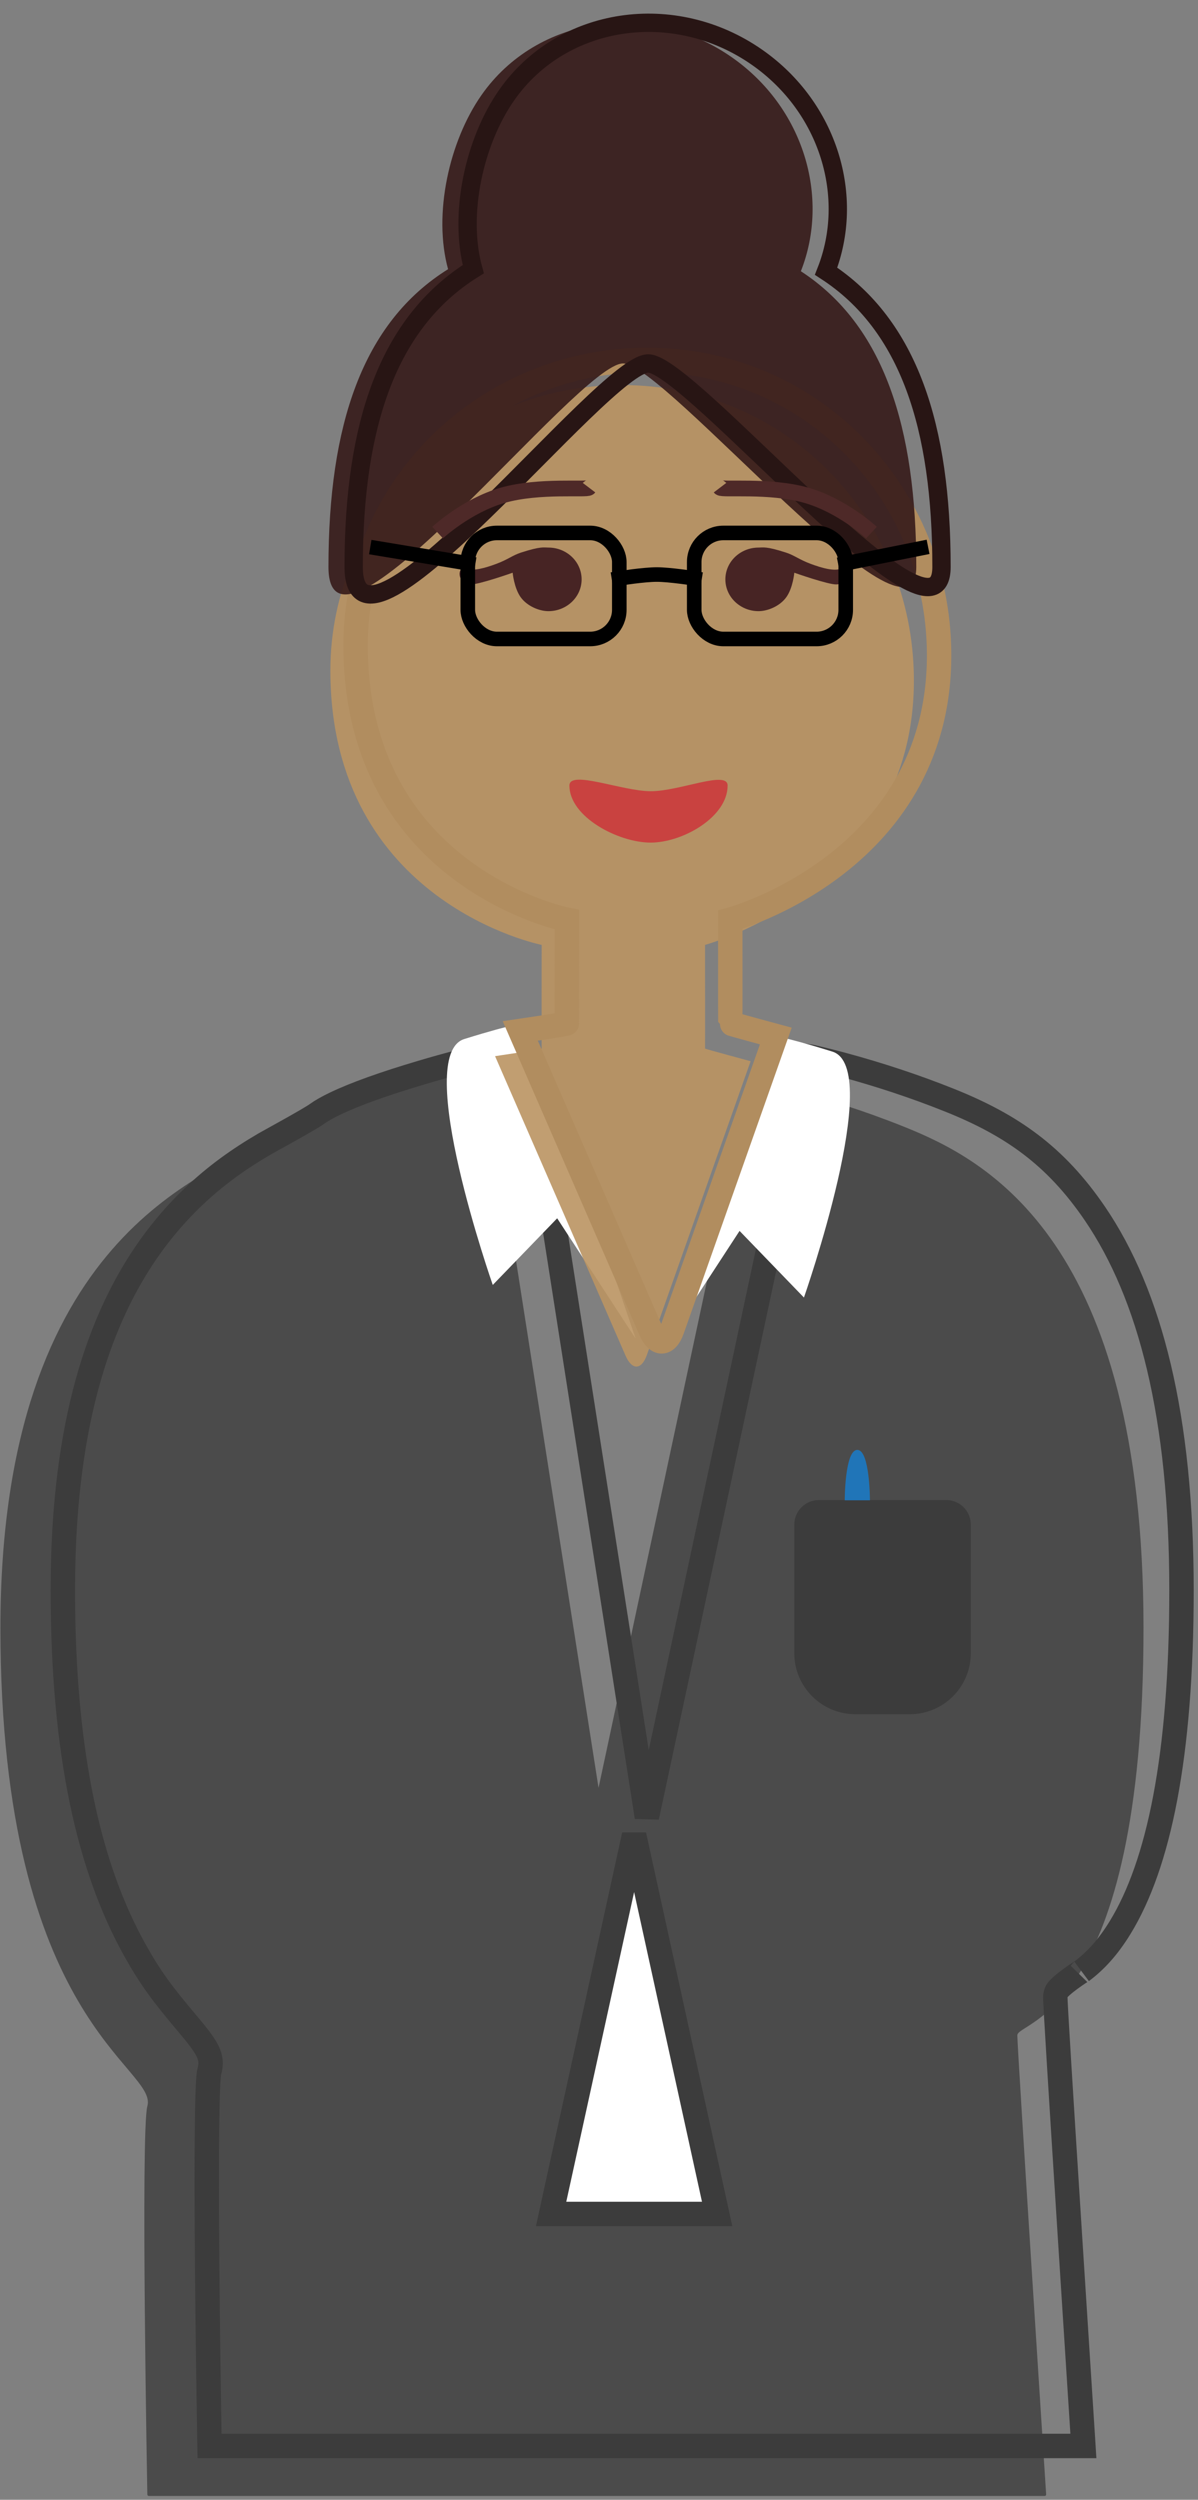 <?xml version="1.0" encoding="UTF-8"?>
<svg width="58px" height="121px" viewBox="0 0 58 121" version="1.1" xmlns="http://www.w3.org/2000/svg" xmlns:xlink="http://www.w3.org/1999/xlink">
    <rect x="0" y="0" width="58" height="121" fill="#808080" stroke="none"/>
    <!-- Generator: Sketch 52.6 (67491) - http://www.bohemiancoding.com/sketch -->
    <title>Admin</title>
    <desc>Created with Sketch.</desc>
    <g id="Page-1" stroke="none" stroke-width="1" fill="none" fill-rule="evenodd">
        <g id="Admin">
            <g id="Clothes" transform="translate(0, 48.914)">
                <g id="Body" transform="translate(0, 1.61)">
                    <path d="M12.561,4.753 C14.861,3.083 23.525,1.181 23.525,1.181 L28.978,36.016 L36.313,1.739 C36.313,1.739 39.807,2.424 43.783,4.021 C47.759,5.618 55.362,9.509 55.362,28.274 C55.362,47.038 49.253,47.3 49.253,47.994 C49.253,48.687 50.648,70.214 50.648,70.214 C50.65,70.257 50.621,70.292 50.582,70.292 L7.205,70.292 C7.166,70.292 7.134,70.263 7.133,70.213 C7.133,70.213 6.806,52.592 7.134,51.425 C7.663,49.543 0.021,47.425 0.021,28.274 C0.021,9.122 10.26,6.422 12.561,4.753 Z" id="Fill---Suit" fill="#4A4A4A" opacity="0.965"></path>
                    <path d="M10.145,67.871 L52.452,67.871 C52.446,67.772 52.438,67.649 52.428,67.496 C52.38,66.758 52.327,65.935 52.27,65.048 C52.107,62.511 51.943,59.964 51.791,57.572 C51.782,57.437 51.782,57.437 51.774,57.303 C51.342,50.526 51.092,46.484 51.092,46.164 C51.092,46.072 51.11,45.982 51.144,45.899 C51.266,45.59 52.452,44.831 52.364,44.897 C53.032,44.398 53.643,43.738 54.234,42.772 C56.087,39.74 57.201,34.539 57.201,26.444 C57.201,18.055 55.691,12.154 53.005,8.213 C51.095,5.41 48.971,3.936 45.993,2.74 C44.277,2.051 42.525,1.48 40.833,1.022 C40.241,0.862 39.699,0.728 39.219,0.618 C39.212,0.616 39.204,0.614 39.197,0.613 L31.318,37.432 L25.469,0.068 C25.11,0.151 24.716,0.245 24.296,0.348 C22.954,0.678 21.613,1.034 20.363,1.406 C18.607,1.928 17.179,2.435 16.208,2.904 C15.843,3.08 15.55,3.247 15.338,3.401 C14.981,3.66 13.007,4.735 12.835,4.835 C11.533,5.594 10.422,6.395 9.357,7.412 C5.37,11.221 3.043,17.199 3.043,26.444 C3.043,34.408 4.327,39.927 6.537,43.883 C7.287,45.226 7.869,46.004 9.063,47.418 C10.087,48.632 10.333,49.046 10.133,49.755 C10.019,50.162 9.984,53.723 10.028,58.954 C10.04,60.482 10.059,62.107 10.081,63.775 C10.097,64.933 10.114,66.043 10.131,67.066 C10.136,67.36 10.141,67.629 10.145,67.871 Z" id="Outline---Suit" stroke="#3C3C3C" stroke-width="1.182"></path>
                    <polygon id="Bottom-of-shirt" stroke="#3C3C3C" stroke-width="1.182" fill="#FFFFFF" points="30.7 38.3 34.72 56.642 26.681 56.642"></polygon>
                </g>
                <g id="Lapels" transform="translate(21.202, 0)" fill="#FFFFFF">
                    <path d="M2.655,13.283 L5.773,10.057 L9.569,15.876 L4.373,0.571 C4.373,0.571 3.799,0.594 1.278,1.379 C-1.243,2.165 2.655,13.283 2.655,13.283 Z" id="Left"></path>
                    <path d="M13.032,13.893 L16.149,10.667 L19.945,16.486 L14.75,1.181 C14.75,1.181 14.175,1.204 11.655,1.989 C9.134,2.774 13.032,13.893 13.032,13.893 Z" id="Right" transform="translate(15.376, 8.833) scale(-1, 1) translate(-15.376, -8.833) "></path>
                </g>
            </g>
            <g id="Face" transform="translate(15.838, 0.494)">
                <path d="M14.448,65.128 C14.759,65.841 15.219,65.83 15.479,65.095 L20.502,50.874 C20.502,50.874 18.294,50.278 18.296,50.262 C18.302,50.219 18.296,45.243 18.296,45.243 C18.296,45.243 28.735,42.418 28.399,31.96 C28.154,24.34 22.077,18.145 14.278,18.145 C6.479,18.145 0.157,24.33 0.157,31.96 C0.157,43.219 10.387,45.243 10.387,45.243 C10.387,45.243 10.379,50.177 10.387,50.262 C10.39,50.297 8.13,50.629 8.13,50.629 L14.448,65.128 Z" id="Path" fill="#BA9462" opacity="0.906"></path>
                <path d="M15.668,63.908 C15.979,64.622 16.44,64.61 16.7,63.875 L21.722,49.654 C21.722,49.654 19.515,49.058 19.517,49.042 C19.523,48.999 19.517,44.023 19.517,44.023 C19.517,44.023 29.956,41.198 29.62,30.74 C29.375,23.121 23.298,16.926 15.499,16.926 C7.7,16.926 1.378,23.111 1.378,30.74 C1.378,41.999 11.608,44.023 11.608,44.023 C11.608,44.023 11.6,48.957 11.608,49.042 C11.611,49.078 9.351,49.409 9.351,49.409 L15.668,63.908 Z" id="Path" stroke="#B18D5F" stroke-width="1.182"></path>
                <g id="Mouth" transform="translate(11.718, 37.213)" fill="#C94240">
                    <path d="M3.942,3.079 C5.497,3.079 7.671,1.842 7.671,0.316 C7.671,-0.44 5.337,0.598 3.942,0.592 C2.546,0.585 0.011,-0.454 0.011,0.316 C0.011,1.842 2.387,3.079 3.942,3.079 Z" id="Oval"></path>
                </g>
                <g id="Eyes" transform="translate(6.409, 26.004)" fill="#472424">
                    <path d="M1.609,3.085 C2.039,3.085 2.639,2.851 2.957,2.401 C3.274,1.951 3.339,1.224 3.339,1.224 C3.339,1.224 5.001,1.812 5.385,1.791 C6.046,1.755 6.051,0.875 5.589,1.035 C5.244,1.155 4.688,1.003 4.127,0.794 C3.567,0.586 3.346,0.382 2.938,0.25 C1.972,-0.063 1.834,0.007 1.609,0.007 C0.72,0.007 -8.30741925e-07,0.696 -8.30741925e-07,1.546 C-8.30741925e-07,2.396 0.72,3.085 1.609,3.085 Z" id="Left" transform="translate(2.956, 1.543) scale(-1, 1) translate(-2.956, -1.543) "></path>
                    <path d="M14.479,3.085 C14.909,3.085 15.509,2.851 15.827,2.401 C16.145,1.951 16.209,1.224 16.209,1.224 C16.209,1.224 17.871,1.812 18.256,1.791 C18.916,1.755 18.921,0.875 18.46,1.035 C18.115,1.155 17.558,1.003 16.998,0.794 C16.438,0.586 16.216,0.382 15.808,0.25 C14.843,-0.063 14.704,0.007 14.479,0.007 C13.591,0.007 12.871,0.696 12.871,1.546 C12.871,2.396 13.591,3.085 14.479,3.085 Z" id="Right"></path>
                </g>
                <g id="Hair">
                    <path d="M5.855,12.536 C5.124,9.873 5.906,6.346 7.475,4.105 C10.151,0.284 15.58,-0.531 19.601,2.285 C23.065,4.71 24.355,9.039 22.935,12.635 C26.957,15.252 28.523,20.198 28.523,26.948 C28.523,31.772 16.349,17.098 14.325,17.098 C12.156,17.098 0.064,32.875 0.064,26.948 C0.064,20.111 1.698,15.126 5.855,12.536 Z" id="Fill" fill="#371C1B" opacity="0.915"></path>
                    <path d="M7.075,12.536 C6.345,9.873 7.127,6.346 8.696,4.105 C11.372,0.284 16.8,-0.531 20.822,2.285 C24.286,4.71 25.575,9.039 24.156,12.635 C28.178,15.252 29.744,20.198 29.744,26.948 C29.744,31.772 17.57,17.098 15.546,17.098 C13.376,17.098 1.285,32.875 1.285,26.948 C1.285,20.111 2.919,15.126 7.075,12.536 Z" id="Outline" stroke="#281514" stroke-width="0.887"></path>
                </g>
                <path d="M12.679,23.111 C12.584,23.236 10.272,22.978 8.515,23.476 C6.759,23.974 5.348,25.285 5.348,25.285" id="Left" stroke="#4E2928" stroke-width="0.761"></path>
                <path d="M26.354,23.111 C26.259,23.236 23.947,22.978 22.19,23.476 C20.434,23.974 19.023,25.285 19.023,25.285" id="Right" stroke="#4E2928" stroke-width="0.761" transform="translate(22.688, 24.198) scale(-1, 1) translate(-22.688, -24.198) "></path>
            </g>
            <g id="Glasses" transform="translate(17.91, 25.445)" stroke="#000000" stroke-width="0.705">
                <rect id="Rectangle-2" x="15.7" y="0.352" width="7.335" height="5.132" rx="1.409"></rect>
                <path d="M23.022,1.824 L26.676,1.094" id="Line" stroke-linecap="square"></path>
                <path d="M4.751,1.824 L0.365,1.094" id="Line" stroke-linecap="square"></path>
                <path d="M12.059,2.554 C12.059,2.554 13.262,2.365 13.886,2.365 C14.511,2.365 15.714,2.554 15.714,2.554" id="Line" stroke-linecap="square"></path>
                <rect id="Rectangle-2" x="4.738" y="0.352" width="7.335" height="5.132" rx="1.409"></rect>
            </g>
            <g id="Pocket" transform="translate(38.455, 70.17)">
                <path d="M0,3.629 C0,2.972 0.535,2.439 1.188,2.439 L7.357,2.439 C8.013,2.439 8.545,2.968 8.545,3.629 L8.545,9.85 C8.545,11.483 7.229,12.807 5.581,12.807 L2.965,12.807 C1.327,12.807 0,11.484 0,9.85 L0,3.629 Z" id="Path" fill="#3C3C3C"></path>
                <path d="M3.662,2.451 C3.662,2.451 3.662,0.012 3.052,0.012 C2.442,0.012 2.442,2.451 2.442,2.451 L3.662,2.451 Z" id="Pen" fill="#2075B8"></path>
            </g>
        </g>
    </g>
</svg>